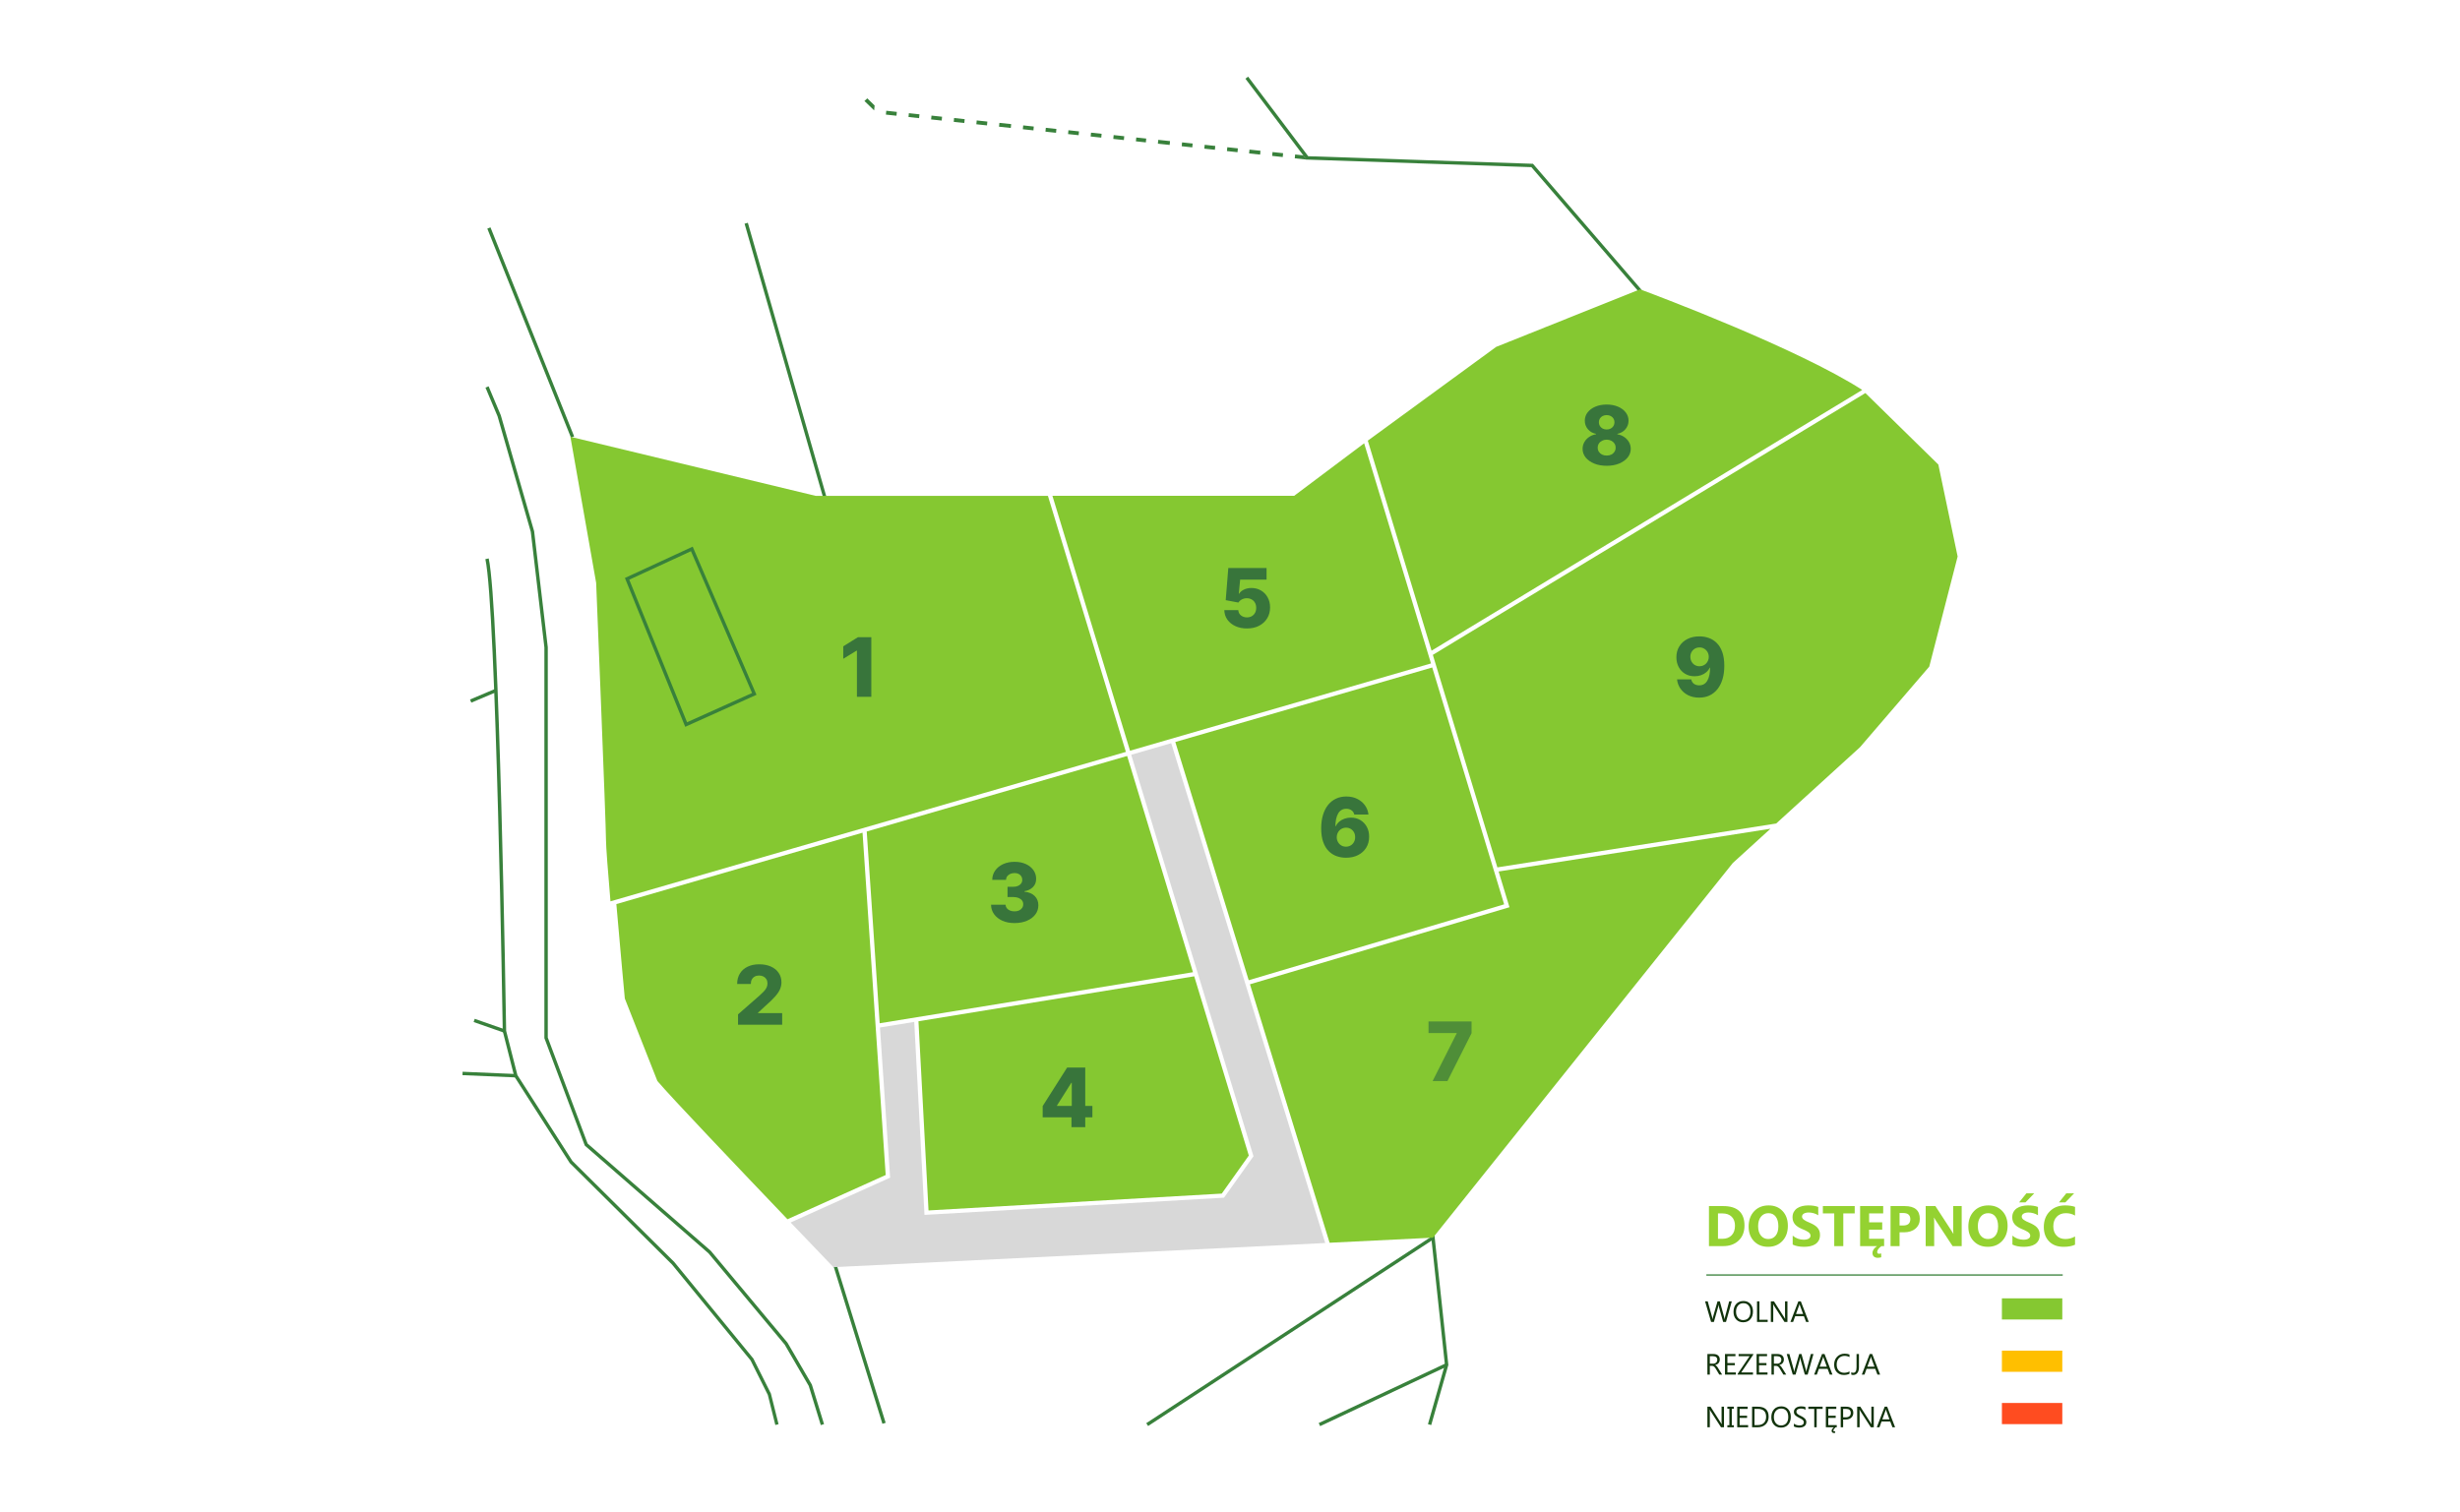 <svg id="plot-map-svg" viewBox="0 0 1920 1180.58" width="100%" fill="none" xmlns="http://www.w3.org/2000/svg">
<mask id="mask0_1_2" style="mask-type:luminance" maskUnits="userSpaceOnUse" x="0" y="0" width="1920" height="1181">
<path d="M1920 0H0V1180.58H1920V0Z" fill="white"/>
</mask>
<g mask="url(#mask0_1_2)">
<path d="M682.64 82.36L682.26 86.19L674.68 78.83L676.91 76.8L682.64 82.36Z" fill="#38813B"/>
<path d="M699.98 87.36L699.69 90.35L691.43 89.47L691.73 86.47L699.98 87.36Z" fill="#38813B"/>
<path d="M717.63 89.24L717.33 92.24L709.08 91.35L709.37 88.36L717.63 89.24Z" fill="#38813B"/>
<path d="M735.28 91.13L734.99 94.12L726.72 93.24L727.02 90.25L735.28 91.13Z" fill="#38813B"/>
<path d="M752.93 93.02L752.63 96.01L744.38 95.13L744.67 92.14L752.93 93.02Z" fill="#38813B"/>
<path d="M770.62 94.91L770.33 97.9L762.02 97.02L762.32 94.02L770.62 94.91Z" fill="#38813B"/>
<path d="M789.21 96.9L788.91 99.89L779.72 98.91L780.02 95.92L789.21 96.9Z" fill="#38813B"/>
<path d="M798.6 97.9L806.86 98.79L806.57 101.78L798.31 100.9L798.6 97.9Z" fill="#38813B"/>
<path d="M816.26 99.79L824.51 100.67L824.21 103.67L815.96 102.78L816.26 99.79Z" fill="#38813B"/>
<path d="M833.9 101.68L842.15 102.56L841.86 105.55L833.61 104.67L833.9 101.68Z" fill="#38813B"/>
<path d="M851.55 103.57L859.81 104.45L859.52 107.44L851.25 106.56L851.55 103.57Z" fill="#38813B"/>
<path d="M869.2 105.45L877.46 106.34L877.16 109.33L868.91 108.45L869.2 105.45Z" fill="#38813B"/>
<path d="M886.85 107.34L894.62 108.17L894.32 111.17L886.55 110.33L886.85 107.34Z" fill="#38813B"/>
<path d="M904.01 109.18L913.2 110.16L912.91 113.15L903.72 112.17L904.01 109.18Z" fill="#38813B"/>
<path d="M922.6 111.16L930.86 112.05L930.56 115.04L922.3 114.16L922.6 111.16Z" fill="#38813B"/>
<path d="M940.25 113.05L948.5 113.94L948.21 116.93L939.95 116.05L940.25 113.05Z" fill="#38813B"/>
<path d="M957.9 114.94L966.15 115.82L965.86 118.82L957.6 117.93L957.9 114.94Z" fill="#38813B"/>
<path d="M975.21 116.79L983.8 117.71L983.51 120.7L974.92 119.79L975.21 116.79Z" fill="#38813B"/>
<path d="M993.2 118.72L1001.45 119.6L1001.16 122.59L992.9 121.71L993.2 118.72Z" fill="#38813B"/>
<path d="M1019.67 124.57L1010.55 123.6L1010.84 120.6L1017.19 121.28L1019.67 124.57Z" fill="#38813B"/>
<path d="M1020.26 121.61L1019.94 124.59V124.6L1019.86 124.59L1019.79 124.58L1019.67 124.57L1017.19 121.28L1020.26 121.61Z" fill="#38813B"/>
<path d="M1333.82 972.84V941.584H1344.9C1356 941.584 1361.55 946.662 1361.55 956.819C1361.55 961.687 1360.03 965.574 1356.99 968.481C1353.97 971.387 1349.94 972.84 1344.9 972.84H1333.82ZM1340.86 947.316V967.129H1344.35C1347.4 967.129 1349.79 966.214 1351.52 964.383C1353.27 962.552 1354.14 960.06 1354.14 956.907C1354.14 953.928 1353.27 951.588 1351.55 949.888C1349.83 948.173 1347.42 947.316 1344.31 947.316H1340.86ZM1379.95 973.385C1375.47 973.385 1371.82 971.932 1369 969.026C1366.19 966.105 1364.78 962.305 1364.78 957.626C1364.78 952.685 1366.21 948.689 1369.07 945.638C1371.93 942.586 1375.73 941.06 1380.45 941.06C1384.91 941.06 1388.51 942.521 1391.26 945.442C1394.02 948.362 1395.4 952.213 1395.4 956.994C1395.4 961.905 1393.97 965.865 1391.11 968.873C1388.26 971.881 1384.54 973.385 1379.95 973.385ZM1380.25 947.12C1377.78 947.12 1375.82 948.05 1374.37 949.91C1372.91 951.755 1372.19 954.204 1372.19 957.255C1372.19 960.351 1372.91 962.799 1374.37 964.601C1375.82 966.403 1377.72 967.304 1380.08 967.304C1382.5 967.304 1384.43 966.432 1385.85 964.688C1387.28 962.93 1387.99 960.496 1387.99 957.386C1387.99 954.146 1387.3 951.625 1385.92 949.823C1384.54 948.021 1382.65 947.12 1380.25 947.12ZM1399.17 971.641V964.666C1400.44 965.727 1401.81 966.526 1403.29 967.064C1404.77 967.587 1406.27 967.849 1407.78 967.849C1408.67 967.849 1409.44 967.769 1410.09 967.609C1410.76 967.449 1411.31 967.231 1411.75 966.955C1412.2 966.664 1412.53 966.33 1412.75 965.952C1412.97 965.56 1413.08 965.139 1413.08 964.688C1413.08 964.078 1412.9 963.533 1412.55 963.053C1412.21 962.574 1411.73 962.131 1411.12 961.724C1410.52 961.317 1409.81 960.925 1408.98 960.547C1408.15 960.169 1407.26 959.784 1406.3 959.391C1403.86 958.374 1402.03 957.132 1400.83 955.664C1399.64 954.197 1399.04 952.424 1399.04 950.346C1399.04 948.718 1399.37 947.323 1400.02 946.161C1400.68 944.984 1401.56 944.018 1402.68 943.262C1403.81 942.506 1405.12 941.954 1406.6 941.605C1408.09 941.242 1409.66 941.06 1411.31 941.06C1412.94 941.06 1414.38 941.162 1415.63 941.366C1416.89 941.555 1418.05 941.852 1419.12 942.259V948.776C1418.59 948.413 1418.02 948.094 1417.39 947.817C1416.78 947.541 1416.15 947.316 1415.5 947.142C1414.84 946.953 1414.19 946.815 1413.54 946.728C1412.9 946.64 1412.29 946.597 1411.7 946.597C1410.9 946.597 1410.18 946.677 1409.52 946.837C1408.87 946.982 1408.32 947.193 1407.87 947.469C1407.42 947.745 1407.07 948.079 1406.82 948.471C1406.57 948.849 1406.45 949.278 1406.45 949.757C1406.45 950.28 1406.59 950.753 1406.87 951.174C1407.14 951.581 1407.53 951.973 1408.04 952.351C1408.55 952.714 1409.17 953.078 1409.9 953.441C1410.62 953.79 1411.44 954.153 1412.36 954.531C1413.61 955.054 1414.73 955.613 1415.71 956.209C1416.72 956.79 1417.57 957.452 1418.29 958.193C1419 958.934 1419.54 959.784 1419.92 960.743C1420.3 961.687 1420.49 962.792 1420.49 964.056C1420.49 965.8 1420.15 967.267 1419.49 968.459C1418.83 969.636 1417.94 970.595 1416.8 971.336C1415.67 972.063 1414.35 972.586 1412.84 972.905C1411.34 973.225 1409.76 973.385 1408.09 973.385C1406.37 973.385 1404.74 973.24 1403.18 972.949C1401.64 972.658 1400.3 972.222 1399.17 971.641ZM1447.58 947.316H1438.67V972.84H1431.6V947.316H1422.73V941.584H1447.58V947.316ZM1470.53 972.84H1451.79V941.584H1469.81V947.316H1458.83V954.269H1469.05V959.98H1458.83V967.129H1470.53V972.84ZM1468.27 981.559C1467.92 981.675 1467.5 981.769 1467 981.842C1466.52 981.929 1466.03 981.973 1465.52 981.973C1464.29 981.973 1463.3 981.646 1462.56 980.992C1461.81 980.353 1461.44 979.415 1461.44 978.18C1461.44 977.73 1461.52 977.257 1461.68 976.763C1461.84 976.284 1462.08 975.804 1462.38 975.325C1462.69 974.86 1463.06 974.417 1463.51 973.995C1463.97 973.574 1464.48 973.189 1465.06 972.84H1468.44C1467.31 973.668 1466.46 974.475 1465.91 975.259C1465.37 976.059 1465.11 976.763 1465.11 977.374C1465.11 977.853 1465.23 978.209 1465.48 978.442C1465.72 978.689 1466.06 978.812 1466.48 978.812C1466.76 978.812 1467.05 978.791 1467.35 978.747C1467.66 978.703 1467.95 978.638 1468.24 978.551L1468.27 981.559ZM1482.59 962.072V972.84H1475.55V941.584H1486.58C1494.45 941.584 1498.39 944.904 1498.39 951.545C1498.39 954.683 1497.26 957.226 1494.99 959.174C1492.74 961.106 1489.72 962.072 1485.94 962.072H1482.59ZM1482.59 946.989V956.732H1485.36C1489.1 956.732 1490.98 955.09 1490.98 951.806C1490.98 948.595 1489.1 946.989 1485.36 946.989H1482.59ZM1531.08 972.84H1523.98L1511.1 953.201C1510.34 952.053 1509.82 951.189 1509.53 950.607H1509.44C1509.56 951.712 1509.61 953.397 1509.61 955.664V972.84H1502.97V941.584H1510.55L1522.95 960.612C1523.52 961.469 1524.04 962.319 1524.52 963.162H1524.61C1524.49 962.436 1524.44 961.004 1524.44 958.868V941.584H1531.08V972.84ZM1551.44 973.385C1546.97 973.385 1543.32 971.932 1540.5 969.026C1537.68 966.105 1536.27 962.305 1536.27 957.626C1536.27 952.685 1537.7 948.689 1540.57 945.638C1543.43 942.586 1547.22 941.06 1551.94 941.06C1556.41 941.06 1560.01 942.521 1562.76 945.442C1565.52 948.362 1566.9 952.213 1566.9 956.994C1566.9 961.905 1565.47 965.865 1562.6 968.873C1559.75 971.881 1556.03 973.385 1551.44 973.385ZM1551.75 947.12C1549.28 947.12 1547.32 948.05 1545.86 949.91C1544.41 951.755 1543.68 954.204 1543.68 957.255C1543.68 960.351 1544.41 962.799 1545.86 964.601C1547.32 966.403 1549.22 967.304 1551.57 967.304C1554 967.304 1555.93 966.432 1557.35 964.688C1558.77 962.93 1559.49 960.496 1559.49 957.386C1559.49 954.146 1558.8 951.625 1557.41 949.823C1556.03 948.021 1554.15 947.12 1551.75 947.12ZM1570.67 971.641V964.666C1571.93 965.727 1573.3 966.526 1574.79 967.064C1576.27 967.587 1577.77 967.849 1579.28 967.849C1580.16 967.849 1580.93 967.769 1581.59 967.609C1582.26 967.449 1582.81 967.231 1583.24 966.955C1583.69 966.664 1584.03 966.33 1584.25 965.952C1584.46 965.56 1584.57 965.139 1584.57 964.688C1584.57 964.078 1584.4 963.533 1584.05 963.053C1583.7 962.574 1583.22 962.131 1582.61 961.724C1582.02 961.317 1581.3 960.925 1580.48 960.547C1579.65 960.169 1578.75 959.784 1577.79 959.391C1575.35 958.374 1573.53 957.132 1572.32 955.664C1571.13 954.197 1570.54 952.424 1570.54 950.346C1570.54 948.718 1570.86 947.323 1571.52 946.161C1572.17 944.984 1573.06 944.018 1574.18 943.262C1575.31 942.506 1576.62 941.954 1578.1 941.605C1579.58 941.242 1581.15 941.06 1582.81 941.06C1584.44 941.06 1585.87 941.162 1587.12 941.366C1588.39 941.555 1589.55 941.852 1590.61 942.259V948.776C1590.09 948.413 1589.51 948.094 1588.89 947.817C1588.28 947.541 1587.65 947.316 1586.99 947.142C1586.34 946.953 1585.69 946.815 1585.03 946.728C1584.39 946.64 1583.78 946.597 1583.2 946.597C1582.4 946.597 1581.67 946.677 1581.02 946.837C1580.37 946.982 1579.81 947.193 1579.36 947.469C1578.91 947.745 1578.57 948.079 1578.32 948.471C1578.07 948.849 1577.95 949.278 1577.95 949.757C1577.95 950.28 1578.09 950.753 1578.36 951.174C1578.64 951.581 1579.03 951.973 1579.54 952.351C1580.05 952.714 1580.66 953.078 1581.39 953.441C1582.12 953.79 1582.94 954.153 1583.85 954.531C1585.1 955.054 1586.22 955.613 1587.21 956.209C1588.21 956.79 1589.07 957.452 1589.78 958.193C1590.5 958.934 1591.04 959.784 1591.42 960.743C1591.8 961.687 1591.98 962.792 1591.98 964.056C1591.98 965.8 1591.65 967.267 1590.98 968.459C1590.33 969.636 1589.43 970.595 1588.3 971.336C1587.17 972.063 1585.85 972.586 1584.33 972.905C1582.84 973.225 1581.25 973.385 1579.58 973.385C1577.87 973.385 1576.23 973.24 1574.68 972.949C1573.14 972.658 1571.8 972.222 1570.67 971.641ZM1587.69 931.644L1580.87 938.685H1575.9L1581.57 931.644H1587.69ZM1619.54 971.728C1617.25 972.833 1614.28 973.385 1610.6 973.385C1605.8 973.385 1602.03 971.975 1599.29 969.156C1596.54 966.337 1595.17 962.581 1595.17 957.888C1595.17 952.889 1596.71 948.835 1599.79 945.725C1602.88 942.615 1606.89 941.06 1611.82 941.06C1614.87 941.06 1617.44 941.446 1619.54 942.216V948.994C1617.44 947.745 1615.06 947.12 1612.39 947.12C1609.45 947.12 1607.08 948.043 1605.28 949.888C1603.48 951.734 1602.58 954.233 1602.58 957.386C1602.58 960.409 1603.43 962.821 1605.13 964.623C1606.83 966.41 1609.12 967.304 1611.99 967.304C1614.74 967.304 1617.25 966.635 1619.54 965.298V971.728ZM1618.82 931.644L1611.99 938.685H1607.02L1612.69 931.644H1618.82Z" fill="#94D231"/>
<path d="M583.685 173.917L581.128 174.65L644.155 394.452L646.712 393.719L583.685 173.917Z" fill="#38813B"/>
<path d="M382.812 177.504L380.343 178.492L445.646 341.68L448.116 340.692L382.812 177.504Z" fill="#38813B"/>
<path d="M640.61 1112.57L631.2 1081.99L612.43 1049.72L552.89 978.39L456.4 894.34L424.88 810.49V505.44L414.27 415.22L388.32 325L378.9 302.62L381.35 301.59L390.86 324.19L416.88 414.7L416.9 414.81L427.54 505.29V810.01L458.65 892.78L554.8 976.53L554.86 976.61L614.61 1048.19L614.67 1048.29L633.66 1080.92L643.15 1111.79L640.61 1112.57Z" fill="#38813B"/>
<path d="M605.14 1112.5L599.27 1089.01L585.81 1062.09L524.49 987.22L444.67 907.99L444.59 907.87L401.34 840.33L401.29 840.12L392.39 805.12V804.96C392.34 801.66 387.18 474.56 378.83 436.53L381.43 435.96C389.8 474.12 394.81 789.19 395.05 804.76L403.82 839.27L446.76 906.32L526.47 985.42V985.47L588.01 1060.63L588.08 1060.76L601.74 1088.07V1088.21L607.65 1111.85L605.14 1112.5Z" fill="#38813B"/>
<path d="M386.555 537.779L366.838 546.096L367.871 548.547L387.589 540.23L386.555 537.779Z" fill="#38813B"/>
<path d="M370.526 795.389L369.647 797.9L393.281 806.172L394.16 803.661L370.526 795.389Z" fill="#38813B"/>
<path d="M361.065 836.712L360.952 839.37L402.514 841.141L402.627 838.483L361.065 836.712Z" fill="#38813B"/>
<path d="M653.139 987.877L650.598 988.665L688.711 1111.56L691.252 1110.77L653.139 987.877Z" fill="#38813B"/>
<path d="M896.1 1113.29L894.64 1111.07L1119.52 963.93L1130.42 1065.62L1117.05 1112.54L1114.49 1111.82L1127.72 1065.38L1117.34 968.54L896.1 1113.29Z" fill="#38813B"/>
<path d="M1128.5 1064.28L1029.23 1110.97L1030.36 1113.38L1129.63 1066.69L1128.5 1064.28Z" fill="#38813B"/>
<path d="M1281.35 226.39L1279.34 228.13L1278.08 226.66L1195.22 130.49L1019.94 124.59H1019.86L1019.79 124.58H1019.68L1019.67 124.57L1017.19 121.28L972.02 61.44L974.15 59.84L1021.04 121.96L1196.48 127.87L1281.32 226.36L1281.35 226.39Z" fill="#38813B"/>
<path d="M1034.31 970.42L653.53 989.13L650.79 989.26H650.45C650.45 989.26 636.3 974.54 617.05 954.39L694.73 919.39L686.8 802.16L713.55 797.8L721.55 948.46L954.55 935.07L955.34 935.02L978.34 902.69L882.9 589.25L914.13 580.2L1034.31 970.42Z" fill="#D8D8D8"/>
<path d="M1351.64 1015.97L1347.11 1032.03H1344.9L1341.6 1020.29C1341.46 1019.79 1341.37 1019.25 1341.34 1018.66H1341.3C1341.25 1019.21 1341.15 1019.75 1341 1020.27L1337.68 1032.03H1335.49L1330.79 1015.97H1332.86L1336.28 1028.29C1336.42 1028.8 1336.51 1029.34 1336.55 1029.9H1336.6C1336.64 1029.51 1336.76 1028.97 1336.95 1028.29L1340.5 1015.97H1342.3L1345.71 1028.38C1345.83 1028.8 1345.92 1029.31 1345.98 1029.88H1346.02C1346.05 1029.49 1346.15 1028.98 1346.32 1028.33L1349.6 1015.97H1351.64ZM1360.51 1032.3C1358.23 1032.3 1356.41 1031.55 1355.04 1030.05C1353.67 1028.55 1352.99 1026.6 1352.99 1024.19C1352.99 1021.61 1353.68 1019.55 1355.08 1018.01C1356.48 1016.47 1358.38 1015.7 1360.78 1015.7C1363 1015.7 1364.78 1016.45 1366.13 1017.94C1367.49 1019.44 1368.17 1021.39 1368.17 1023.8C1368.17 1026.42 1367.48 1028.49 1366.09 1030.01C1364.7 1031.54 1362.84 1032.3 1360.51 1032.3ZM1360.65 1017.41C1358.96 1017.41 1357.59 1018.01 1356.54 1019.23C1355.48 1020.45 1354.96 1022.05 1354.96 1024.02C1354.96 1026 1355.47 1027.6 1356.49 1028.8C1357.52 1030.01 1358.86 1030.61 1360.51 1030.61C1362.27 1030.61 1363.66 1030.03 1364.68 1028.88C1365.69 1027.73 1366.2 1026.12 1366.2 1024.06C1366.2 1021.94 1365.71 1020.3 1364.72 1019.14C1363.74 1017.98 1362.38 1017.41 1360.65 1017.41ZM1379.66 1032.03H1371.33V1015.97H1373.21V1030.33H1379.66V1032.03ZM1395.07 1032.03H1392.76L1384.5 1019.23C1384.29 1018.91 1384.12 1018.57 1383.98 1018.22H1383.92C1383.97 1018.57 1384 1019.3 1384 1020.43V1032.03H1382.12V1015.97H1384.56L1392.6 1028.57C1392.94 1029.09 1393.16 1029.45 1393.25 1029.64H1393.3C1393.22 1029.18 1393.19 1028.39 1393.19 1027.28V1015.97H1395.07V1032.03ZM1411.71 1032.03H1409.63L1407.92 1027.53H1401.12L1399.51 1032.03H1397.42L1403.58 1015.97H1405.53L1411.71 1032.03ZM1407.31 1025.84L1404.79 1019C1404.71 1018.77 1404.62 1018.41 1404.54 1017.92H1404.5C1404.42 1018.38 1404.34 1018.73 1404.24 1019L1401.74 1025.84H1407.31Z" fill="#11330B"/>
<path d="M1344.12 1073.15H1341.88L1339.19 1068.65C1338.94 1068.23 1338.7 1067.88 1338.47 1067.58C1338.24 1067.29 1338 1067.04 1337.76 1066.86C1337.52 1066.67 1337.26 1066.54 1336.97 1066.45C1336.7 1066.36 1336.38 1066.32 1336.03 1066.32H1334.49V1073.15H1332.61V1057.09H1337.4C1338.1 1057.09 1338.75 1057.18 1339.34 1057.36C1339.93 1057.53 1340.45 1057.8 1340.88 1058.16C1341.32 1058.51 1341.66 1058.96 1341.91 1059.5C1342.16 1060.03 1342.28 1060.65 1342.28 1061.37C1342.28 1061.93 1342.19 1062.44 1342.02 1062.91C1341.86 1063.38 1341.62 1063.79 1341.31 1064.16C1341 1064.52 1340.63 1064.84 1340.19 1065.1C1339.75 1065.35 1339.26 1065.55 1338.72 1065.69V1065.74C1338.99 1065.86 1339.22 1065.99 1339.41 1066.15C1339.62 1066.3 1339.81 1066.48 1339.98 1066.69C1340.16 1066.9 1340.34 1067.14 1340.51 1067.41C1340.69 1067.67 1340.89 1067.97 1341.1 1068.32L1344.12 1073.15ZM1334.49 1058.79V1064.62H1337.04C1337.51 1064.62 1337.94 1064.55 1338.34 1064.4C1338.74 1064.26 1339.09 1064.06 1339.38 1063.8C1339.67 1063.53 1339.9 1063.21 1340.06 1062.83C1340.23 1062.44 1340.31 1062 1340.31 1061.53C1340.31 1060.67 1340.03 1060 1339.47 1059.52C1338.92 1059.04 1338.11 1058.79 1337.06 1058.79H1334.49ZM1354.84 1073.15H1346.33V1057.09H1354.49V1058.79H1348.22V1064.14H1354.02V1065.83H1348.22V1071.45H1354.84V1073.15ZM1368.42 1057.54L1359.01 1071.45H1368.19V1073.15H1356.2V1072.62L1365.53 1058.79H1356.95V1057.09H1368.42V1057.54ZM1379.53 1073.15H1371.01V1057.09H1379.17V1058.79H1372.9V1064.14H1378.7V1065.83H1372.9V1071.45H1379.53V1073.15ZM1394.13 1073.15H1391.89L1389.2 1068.65C1388.95 1068.23 1388.72 1067.88 1388.48 1067.58C1388.25 1067.29 1388.01 1067.04 1387.77 1066.86C1387.53 1066.67 1387.27 1066.54 1386.98 1066.45C1386.71 1066.36 1386.39 1066.32 1386.04 1066.32H1384.5V1073.15H1382.62V1057.09H1387.41C1388.11 1057.09 1388.76 1057.18 1389.35 1057.36C1389.94 1057.53 1390.46 1057.8 1390.89 1058.16C1391.33 1058.51 1391.68 1058.96 1391.92 1059.5C1392.17 1060.03 1392.29 1060.65 1392.29 1061.37C1392.29 1061.93 1392.21 1062.44 1392.03 1062.91C1391.87 1063.38 1391.63 1063.79 1391.32 1064.16C1391.01 1064.52 1390.64 1064.84 1390.2 1065.1C1389.76 1065.35 1389.28 1065.55 1388.73 1065.69V1065.74C1389 1065.86 1389.23 1065.99 1389.42 1066.15C1389.63 1066.3 1389.82 1066.48 1390 1066.69C1390.17 1066.9 1390.35 1067.14 1390.52 1067.41C1390.7 1067.67 1390.9 1067.97 1391.12 1068.32L1394.13 1073.15ZM1384.5 1058.79V1064.62H1387.05C1387.52 1064.62 1387.95 1064.55 1388.35 1064.4C1388.75 1064.26 1389.1 1064.06 1389.39 1063.8C1389.68 1063.53 1389.91 1063.21 1390.07 1062.83C1390.24 1062.44 1390.32 1062 1390.32 1061.53C1390.32 1060.67 1390.04 1060 1389.48 1059.52C1388.93 1059.04 1388.13 1058.79 1387.07 1058.79H1384.5ZM1415.38 1057.09L1410.85 1073.15H1408.64L1405.34 1061.41C1405.2 1060.91 1405.11 1060.37 1405.08 1059.78H1405.03C1404.99 1060.33 1404.89 1060.87 1404.74 1061.39L1401.42 1073.15H1399.23L1394.53 1057.09H1396.6L1400.02 1069.41C1400.16 1069.92 1400.25 1070.46 1400.29 1071.02H1400.34C1400.38 1070.63 1400.5 1070.09 1400.69 1069.41L1404.24 1057.09H1406.04L1409.45 1069.5C1409.57 1069.92 1409.66 1070.43 1409.72 1071H1409.76C1409.79 1070.61 1409.89 1070.1 1410.06 1069.45L1413.34 1057.09H1415.38ZM1430.21 1073.15H1428.13L1426.42 1068.65H1419.61L1418.01 1073.15H1415.92L1422.08 1057.09H1424.03L1430.21 1073.15ZM1425.81 1066.96L1423.29 1060.12C1423.21 1059.89 1423.12 1059.53 1423.04 1059.04H1423C1422.92 1059.5 1422.84 1059.85 1422.74 1060.12L1420.24 1066.96H1425.81ZM1443.51 1072.48C1442.32 1073.11 1440.85 1073.42 1439.08 1073.42C1436.79 1073.42 1434.96 1072.68 1433.59 1071.21C1432.22 1069.74 1431.53 1067.81 1431.53 1065.42C1431.53 1062.86 1432.3 1060.78 1433.85 1059.2C1435.39 1057.61 1437.35 1056.82 1439.73 1056.82C1441.25 1056.82 1442.51 1057.04 1443.51 1057.48V1059.49C1442.36 1058.85 1441.09 1058.53 1439.7 1058.53C1437.86 1058.53 1436.36 1059.14 1435.21 1060.37C1434.07 1061.6 1433.5 1063.25 1433.5 1065.31C1433.5 1067.27 1434.03 1068.83 1435.1 1069.99C1436.18 1071.15 1437.58 1071.73 1439.32 1071.73C1440.94 1071.73 1442.33 1071.37 1443.51 1070.65V1072.48ZM1450.89 1067.39C1450.89 1069.3 1450.49 1070.78 1449.68 1071.84C1448.88 1072.89 1447.8 1073.42 1446.45 1073.42C1445.82 1073.42 1445.3 1073.33 1444.9 1073.15V1071.29C1445.3 1071.58 1445.83 1071.73 1446.47 1071.73C1448.16 1071.73 1449.01 1070.29 1449.01 1067.42V1057.09H1450.89V1067.39ZM1467.41 1073.15H1465.33L1463.62 1068.65H1456.82L1455.21 1073.15H1453.12L1459.28 1057.09H1461.23L1467.41 1073.15ZM1463.01 1066.96L1460.49 1060.12C1460.41 1059.89 1460.32 1059.53 1460.24 1059.04H1460.2C1460.12 1059.5 1460.04 1059.85 1459.94 1060.12L1457.44 1066.96H1463.01Z" fill="#11330B"/>
<path d="M1345.55 1114.27H1343.24L1334.98 1101.47C1334.77 1101.15 1334.6 1100.81 1334.46 1100.46H1334.4C1334.46 1100.81 1334.49 1101.54 1334.49 1102.67V1114.27H1332.61V1098.21H1335.05L1343.09 1110.81C1343.42 1111.33 1343.64 1111.69 1343.74 1111.88H1343.78C1343.71 1111.42 1343.67 1110.63 1343.67 1109.52V1098.21H1345.55V1114.27ZM1353.21 1098.21V1099.82H1351.64V1112.66H1353.21V1114.27H1348.19V1112.66H1349.76V1099.82H1348.19V1098.21H1353.21ZM1364.39 1114.27H1355.88V1098.21H1364.03V1099.91H1357.76V1105.26H1363.56V1106.95H1357.76V1112.57H1364.39V1114.27ZM1367.48 1114.27V1098.21H1371.91C1377.57 1098.21 1380.4 1100.82 1380.4 1106.04C1380.4 1108.52 1379.61 1110.51 1378.04 1112.02C1376.47 1113.52 1374.37 1114.27 1371.73 1114.27H1367.48ZM1369.36 1099.91V1112.57H1371.75C1373.86 1112.57 1375.5 1112 1376.67 1110.88C1377.84 1109.75 1378.43 1108.15 1378.43 1106.08C1378.43 1101.97 1376.24 1099.91 1371.87 1099.91H1369.36ZM1390.03 1114.54C1387.75 1114.54 1385.93 1113.79 1384.55 1112.29C1383.19 1110.79 1382.5 1108.84 1382.5 1106.43C1382.5 1103.85 1383.2 1101.79 1384.6 1100.25C1385.99 1098.71 1387.89 1097.94 1390.3 1097.94C1392.52 1097.94 1394.3 1098.69 1395.65 1100.18C1397.01 1101.68 1397.69 1103.63 1397.69 1106.04C1397.69 1108.66 1396.99 1110.73 1395.61 1112.25C1394.22 1113.78 1392.36 1114.54 1390.03 1114.54ZM1390.16 1099.65C1388.48 1099.65 1387.11 1100.25 1386.05 1101.47C1385 1102.69 1384.48 1104.28 1384.48 1106.26C1384.48 1108.24 1384.99 1109.84 1386.01 1111.04C1387.04 1112.25 1388.38 1112.85 1390.03 1112.85C1391.79 1112.85 1393.18 1112.27 1394.2 1111.12C1395.21 1109.97 1395.72 1108.36 1395.72 1106.3C1395.72 1104.18 1395.23 1102.54 1394.24 1101.38C1393.25 1100.22 1391.9 1099.65 1390.16 1099.65ZM1400.1 1113.62V1111.4C1400.35 1111.63 1400.65 1111.83 1401 1112.01C1401.36 1112.19 1401.74 1112.34 1402.12 1112.47C1402.52 1112.59 1402.91 1112.68 1403.31 1112.75C1403.71 1112.81 1404.07 1112.85 1404.41 1112.85C1405.56 1112.85 1406.43 1112.64 1406.99 1112.21C1407.57 1111.78 1407.86 1111.16 1407.86 1110.35C1407.86 1109.92 1407.76 1109.54 1407.57 1109.22C1407.38 1108.9 1407.12 1108.61 1406.78 1108.35C1406.45 1108.08 1406.05 1107.82 1405.58 1107.58C1405.13 1107.34 1404.64 1107.08 1404.11 1106.81C1403.55 1106.53 1403.02 1106.24 1402.54 1105.95C1402.05 1105.66 1401.63 1105.34 1401.27 1104.99C1400.91 1104.64 1400.63 1104.24 1400.42 1103.8C1400.22 1103.35 1400.12 1102.83 1400.12 1102.23C1400.12 1101.5 1400.28 1100.87 1400.6 1100.33C1400.92 1099.78 1401.34 1099.34 1401.87 1098.98C1402.39 1098.63 1402.98 1098.37 1403.65 1098.2C1404.32 1098.03 1405 1097.94 1405.7 1097.94C1407.28 1097.94 1408.43 1098.13 1409.16 1098.51V1100.63C1408.21 1099.97 1406.99 1099.65 1405.51 1099.65C1405.09 1099.65 1404.68 1099.69 1404.27 1099.78C1403.86 1099.86 1403.5 1100 1403.18 1100.19C1402.86 1100.39 1402.59 1100.64 1402.39 1100.94C1402.19 1101.25 1402.09 1101.62 1402.09 1102.06C1402.09 1102.47 1402.16 1102.83 1402.31 1103.13C1402.47 1103.43 1402.7 1103.7 1403 1103.95C1403.3 1104.19 1403.66 1104.43 1404.08 1104.66C1404.52 1104.89 1405.01 1105.15 1405.57 1105.42C1406.15 1105.71 1406.69 1106.01 1407.21 1106.32C1407.72 1106.63 1408.17 1106.98 1408.56 1107.36C1408.95 1107.74 1409.26 1108.16 1409.48 1108.63C1409.71 1109.09 1409.83 1109.62 1409.83 1110.22C1409.83 1111.01 1409.67 1111.68 1409.36 1112.23C1409.05 1112.78 1408.63 1113.22 1408.1 1113.56C1407.58 1113.91 1406.98 1114.15 1406.29 1114.3C1405.6 1114.46 1404.88 1114.54 1404.12 1114.54C1403.86 1114.54 1403.55 1114.52 1403.18 1114.47C1402.8 1114.43 1402.42 1114.37 1402.03 1114.29C1401.65 1114.22 1401.28 1114.12 1400.93 1114.01C1400.58 1113.89 1400.31 1113.76 1400.1 1113.62ZM1422.53 1099.91H1417.89V1114.27H1416.01V1099.91H1411.38V1098.21H1422.53V1099.91ZM1433.57 1114.27H1425.06V1098.21H1433.21V1099.91H1426.94V1105.26H1432.74V1106.95H1426.94V1112.57H1433.57V1114.27ZM1432.64 1114.27C1431.52 1115.32 1430.96 1116.16 1430.96 1116.77C1430.96 1117.29 1431.21 1117.55 1431.72 1117.55C1431.94 1117.55 1432.15 1117.5 1432.35 1117.41V1118.6C1432.12 1118.7 1431.82 1118.75 1431.43 1118.75C1430.86 1118.75 1430.41 1118.6 1430.06 1118.3C1429.72 1118 1429.55 1117.59 1429.55 1117.07C1429.55 1116.16 1430.13 1115.23 1431.31 1114.27H1432.64ZM1438.54 1108.2V1114.27H1436.66V1098.21H1441.07C1442.79 1098.21 1444.12 1098.63 1445.06 1099.47C1446.01 1100.3 1446.48 1101.48 1446.48 1103C1446.48 1104.53 1445.95 1105.77 1444.9 1106.74C1443.86 1107.72 1442.44 1108.2 1440.66 1108.2H1438.54ZM1438.54 1099.91V1106.5H1440.51C1441.81 1106.5 1442.8 1106.2 1443.48 1105.61C1444.16 1105.02 1444.51 1104.18 1444.51 1103.09C1444.51 1100.97 1443.25 1099.91 1440.75 1099.91H1438.54ZM1462.46 1114.27H1460.15L1451.89 1101.47C1451.68 1101.15 1451.51 1100.81 1451.37 1100.46H1451.31C1451.37 1100.81 1451.4 1101.54 1451.4 1102.67V1114.27H1449.51V1098.21H1451.96L1460 1110.81C1460.33 1111.33 1460.55 1111.69 1460.64 1111.88H1460.69C1460.62 1111.42 1460.58 1110.63 1460.58 1109.52V1098.21H1462.46V1114.27ZM1479.1 1114.27H1477.02L1475.31 1109.77H1468.51L1466.9 1114.27H1464.81L1470.97 1098.21H1472.92L1479.1 1114.27ZM1474.7 1108.08L1472.18 1101.24C1472.1 1101.01 1472.01 1100.65 1471.93 1100.16H1471.89C1471.81 1100.62 1471.73 1100.97 1471.63 1101.24L1469.13 1108.08H1474.7Z" fill="#11330B"/>
<path d="M1331.78 995.39H1609.93" stroke="#38813B" stroke-miterlimit="10"/>
<path d="M1609.6 1013.61H1562.47V1030.13H1609.6V1013.61Z" fill="#85C831"/>
<path d="M1609.6 1054.45H1562.47V1070.97H1609.6V1054.45Z" fill="#FFBF00"/>
<path d="M1609.6 1095.3H1562.47V1111.82H1609.6V1095.3Z" fill="#FF4C20"/>
<path data-id="t9" class="plot-area" d="M1527.91 434.46L1505.76 520.43L1451.69 583.36L1386.29 642.91L1168.68 677.16L1118.32 511.25L1455.91 306.86L1512.85 362.67L1527.91 434.46Z" fill="#85C831"/>
<path d="M1326.42 496.818C1328.97 496.818 1331.4 497.235 1333.72 498.068C1336.04 498.886 1338.11 500.197 1339.92 502C1341.74 503.788 1343.17 506.144 1344.22 509.068C1345.26 511.992 1345.79 515.561 1345.79 519.773C1345.8 523.652 1345.35 527.129 1344.42 530.205C1343.5 533.265 1342.17 535.871 1340.45 538.023C1338.73 540.174 1336.67 541.818 1334.26 542.955C1331.86 544.076 1329.17 544.636 1326.2 544.636C1322.92 544.636 1320.04 544.008 1317.54 542.75C1315.05 541.477 1313.06 539.765 1311.56 537.614C1310.07 535.462 1309.19 533.053 1308.9 530.386H1319.97C1320.32 531.932 1321.05 533.098 1322.17 533.886C1323.29 534.659 1324.64 535.045 1326.2 535.045C1329.04 535.045 1331.17 533.811 1332.58 531.341C1333.99 528.871 1334.7 525.515 1334.7 521.273H1334.42C1333.77 522.667 1332.85 523.864 1331.65 524.864C1330.47 525.864 1329.1 526.629 1327.54 527.159C1325.98 527.689 1324.33 527.955 1322.61 527.955C1319.82 527.955 1317.36 527.318 1315.22 526.045C1313.1 524.773 1311.43 523.023 1310.22 520.795C1309.02 518.568 1308.42 516.023 1308.4 513.159C1308.39 509.947 1309.14 507.114 1310.65 504.659C1312.17 502.189 1314.28 500.265 1316.99 498.886C1319.7 497.492 1322.85 496.803 1326.42 496.818ZM1326.49 505.455C1325.1 505.455 1323.86 505.78 1322.76 506.432C1321.69 507.083 1320.84 507.962 1320.22 509.068C1319.6 510.174 1319.29 511.417 1319.31 512.795C1319.32 514.174 1319.64 515.417 1320.24 516.523C1320.86 517.629 1321.7 518.508 1322.76 519.159C1323.84 519.811 1325.07 520.136 1326.45 520.136C1327.48 520.136 1328.43 519.947 1329.31 519.568C1330.19 519.189 1330.95 518.667 1331.61 518C1332.26 517.318 1332.76 516.53 1333.13 515.636C1333.51 514.742 1333.69 513.788 1333.67 512.773C1333.66 511.424 1333.34 510.197 1332.72 509.091C1332.1 507.985 1331.24 507.106 1330.15 506.455C1329.07 505.788 1327.86 505.455 1326.49 505.455Z" fill="#38753B"/>
<path data-id="t8" class="plot-area" d="M1453.45 304.42L1117.32 507.97L1067.55 344.02L1167.77 270.79L1278.08 226.66L1280.08 225.88L1281.36 226.36C1294.34 231.2 1403.49 272.26 1453.45 304.42Z" fill="#85C831"/>
<path d="M1253.99 363.636C1250.37 363.636 1247.13 363.061 1244.28 361.909C1241.45 360.742 1239.22 359.167 1237.6 357.182C1236 355.182 1235.19 352.924 1235.19 350.409C1235.19 348.485 1235.66 346.72 1236.58 345.114C1237.5 343.508 1238.75 342.174 1240.33 341.114C1241.92 340.038 1243.69 339.348 1245.65 339.045V338.682C1243.09 338.212 1240.99 337.023 1239.35 335.114C1237.73 333.205 1236.92 330.97 1236.92 328.409C1236.92 325.985 1237.66 323.826 1239.12 321.932C1240.61 320.038 1242.63 318.545 1245.19 317.455C1247.77 316.364 1250.7 315.818 1253.99 315.818C1257.28 315.818 1260.2 316.364 1262.76 317.455C1265.34 318.545 1267.36 320.038 1268.83 321.932C1270.31 323.826 1271.06 325.985 1271.06 328.409C1271.06 330.985 1270.23 333.227 1268.58 335.136C1266.94 337.03 1264.86 338.212 1262.33 338.682V339.045C1264.27 339.348 1266.03 340.038 1267.6 341.114C1269.19 342.174 1270.45 343.508 1271.38 345.114C1272.31 346.72 1272.78 348.485 1272.78 350.409C1272.78 352.924 1271.97 355.182 1270.35 357.182C1268.73 359.167 1266.5 360.742 1263.67 361.909C1260.85 363.061 1257.63 363.636 1253.99 363.636ZM1253.99 355.659C1255.37 355.659 1256.58 355.402 1257.62 354.886C1258.67 354.356 1259.49 353.621 1260.08 352.682C1260.69 351.742 1260.99 350.682 1260.99 349.5C1260.99 348.288 1260.69 347.212 1260.08 346.273C1259.47 345.333 1258.64 344.598 1257.58 344.068C1256.53 343.523 1255.34 343.25 1253.99 343.25C1252.66 343.25 1251.46 343.523 1250.4 344.068C1249.34 344.598 1248.5 345.333 1247.9 346.273C1247.29 347.212 1246.99 348.288 1246.99 349.5C1246.99 350.682 1247.28 351.742 1247.88 352.682C1248.48 353.606 1249.31 354.333 1250.35 354.864C1251.41 355.394 1252.63 355.659 1253.99 355.659ZM1253.99 335.318C1255.17 335.318 1256.22 335.076 1257.12 334.591C1258.05 334.106 1258.77 333.432 1259.28 332.568C1259.81 331.705 1260.08 330.727 1260.08 329.636C1260.08 328.545 1259.81 327.583 1259.28 326.75C1258.77 325.917 1258.06 325.265 1257.15 324.795C1256.24 324.311 1255.19 324.068 1253.99 324.068C1252.81 324.068 1251.75 324.311 1250.83 324.795C1249.91 325.265 1249.19 325.917 1248.67 326.75C1248.16 327.583 1247.9 328.545 1247.9 329.636C1247.9 330.727 1248.16 331.705 1248.67 332.568C1249.2 333.417 1249.93 334.091 1250.85 334.591C1251.78 335.076 1252.82 335.318 1253.99 335.318Z" fill="#38753B"/>
<path data-id="t7" class="plot-area" d="M1381.83 646.98L1352.42 673.76L1119.61 964.77L1118.43 966.24L1115.79 966.37L1037.74 970.21L975.58 768.43L1176.51 708.74L1178.12 708.26L1169.65 680.37L1381.83 646.98Z" fill="#85C831"/>
<path opacity="0.7" d="M1118.13 844L1136.9 806.818V806.523H1114.95V797.455H1148.54V806.591L1129.7 844H1118.13Z" fill="#38753B"/>
<path data-id="t6" class="plot-area" d="M1173.97 706.02L974.61 765.26L917.32 579.28L1117.83 521.11L1173.97 706.02Z" fill="#85C831"/>
<path d="M1050.56 669.636C1048.01 669.636 1045.57 669.227 1043.24 668.409C1040.91 667.576 1038.83 666.258 1037.01 664.455C1035.2 662.636 1033.76 660.258 1032.72 657.318C1031.67 654.364 1031.16 650.765 1031.17 646.523C1031.19 642.689 1031.66 639.25 1032.58 636.205C1033.51 633.144 1034.82 630.545 1036.54 628.409C1038.26 626.273 1040.32 624.644 1042.72 623.523C1045.13 622.386 1047.82 621.818 1050.79 621.818C1054.04 621.818 1056.92 622.455 1059.4 623.727C1061.9 624.985 1063.9 626.682 1065.4 628.818C1066.9 630.939 1067.79 633.303 1068.06 635.909H1056.99C1056.66 634.439 1055.92 633.326 1054.79 632.568C1053.67 631.795 1052.33 631.409 1050.79 631.409C1047.94 631.409 1045.81 632.644 1044.4 635.114C1043.01 637.583 1042.29 640.886 1042.26 645.023H1042.56C1043.2 643.629 1044.11 642.432 1045.31 641.432C1046.51 640.432 1047.88 639.667 1049.42 639.136C1050.98 638.591 1052.64 638.318 1054.38 638.318C1057.17 638.318 1059.63 638.962 1061.76 640.25C1063.9 641.538 1065.57 643.303 1066.79 645.545C1068 647.773 1068.6 650.326 1068.58 653.205C1068.6 656.447 1067.84 659.311 1066.31 661.795C1064.78 664.265 1062.66 666.189 1059.95 667.568C1057.25 668.947 1054.12 669.636 1050.56 669.636ZM1050.49 661C1051.87 661 1053.11 660.674 1054.2 660.023C1055.29 659.371 1056.14 658.485 1056.76 657.364C1057.39 656.242 1057.69 654.977 1057.67 653.568C1057.69 652.144 1057.39 650.879 1056.76 649.773C1056.16 648.667 1055.31 647.788 1054.22 647.136C1053.14 646.485 1051.91 646.159 1050.51 646.159C1049.5 646.159 1048.55 646.348 1047.67 646.727C1046.79 647.106 1046.03 647.636 1045.38 648.318C1044.74 648.985 1044.24 649.773 1043.88 650.682C1043.51 651.576 1043.32 652.545 1043.31 653.591C1043.32 654.97 1043.64 656.22 1044.26 657.341C1044.89 658.462 1045.73 659.356 1046.81 660.023C1047.89 660.674 1049.11 661 1050.49 661Z" fill="#38753B"/>
<path data-id="t5" class="plot-area" d="M1116.87 517.94L881.97 586.08L821.4 387.08H1010.08L1064.7 346.08L1116.87 517.94Z" fill="#85C831"/>
<path d="M973.219 490.636C969.825 490.636 966.81 490.023 964.173 488.795C961.537 487.568 959.454 485.879 957.923 483.727C956.408 481.576 955.62 479.106 955.56 476.318H966.469C966.56 478.03 967.257 479.409 968.56 480.455C969.863 481.485 971.416 482 973.219 482C974.628 482 975.878 481.689 976.969 481.068C978.06 480.447 978.916 479.576 979.537 478.455C980.158 477.318 980.461 476.015 980.446 474.545C980.461 473.045 980.151 471.735 979.514 470.614C978.893 469.492 978.029 468.621 976.923 468C975.832 467.364 974.575 467.045 973.151 467.045C971.802 467.03 970.522 467.326 969.31 467.932C968.113 468.538 967.204 469.364 966.582 470.409L956.651 468.545L958.673 443.455H988.537V452.523H967.923L966.855 463.5H967.128C967.901 462.212 969.143 461.152 970.855 460.318C972.582 459.47 974.545 459.045 976.741 459.045C979.529 459.045 982.014 459.697 984.196 461C986.393 462.288 988.12 464.076 989.378 466.364C990.651 468.652 991.287 471.273 991.287 474.227C991.287 477.424 990.529 480.258 989.014 482.727C987.514 485.197 985.408 487.136 982.696 488.545C979.999 489.939 976.84 490.636 973.219 490.636Z" fill="#38753B"/>
<path data-id="t4" class="plot-area" d="M974.68 902.12L953.57 931.83L724.7 944.98L716.85 797.3V797.29L932.08 762.2L974.68 902.12Z" fill="#85C831"/>
<path d="M813.801 872.273V863.5L832.869 833.455H840.665V845.364H836.142L824.983 863.045V863.409H852.597V872.273H813.801ZM836.278 880V869.591L836.506 865.75V833.455H847.028V880H836.278Z" fill="#38753B"/>
<path data-id="t3" class="plot-area" d="M931.1 759L686.58 798.86L676.47 649.14L879.71 590.18L931.1 759Z" fill="#85C831"/>
<path d="M791.793 720.636C788.247 720.636 785.103 720.03 782.361 718.818C779.634 717.591 777.482 715.902 775.906 713.75C774.33 711.598 773.527 709.121 773.497 706.318H784.815C784.861 707.333 785.187 708.235 785.793 709.023C786.399 709.795 787.224 710.402 788.27 710.841C789.315 711.28 790.505 711.5 791.838 711.5C793.171 711.5 794.346 711.265 795.361 710.795C796.391 710.311 797.194 709.652 797.77 708.818C798.346 707.97 798.626 707 798.611 705.909C798.626 704.818 798.315 703.848 797.679 703C797.043 702.152 796.141 701.492 794.974 701.023C793.823 700.553 792.459 700.318 790.884 700.318H786.361V692.318H790.884C792.262 692.318 793.474 692.091 794.52 691.636C795.58 691.182 796.406 690.545 796.997 689.727C797.588 688.894 797.876 687.939 797.861 686.864C797.876 685.818 797.626 684.902 797.111 684.114C796.611 683.311 795.906 682.689 794.997 682.25C794.103 681.811 793.065 681.591 791.884 681.591C790.641 681.591 789.512 681.811 788.497 682.25C787.497 682.689 786.702 683.311 786.111 684.114C785.52 684.917 785.209 685.848 785.179 686.909H774.429C774.459 684.136 775.232 681.697 776.747 679.591C778.262 677.47 780.323 675.811 782.929 674.614C785.55 673.417 788.535 672.818 791.884 672.818C795.217 672.818 798.149 673.402 800.679 674.568C803.209 675.735 805.179 677.326 806.588 679.341C807.997 681.341 808.702 683.606 808.702 686.136C808.717 688.758 807.861 690.917 806.134 692.614C804.421 694.311 802.217 695.356 799.52 695.75V696.114C803.126 696.538 805.846 697.705 807.679 699.614C809.527 701.523 810.444 703.909 810.429 706.773C810.429 709.47 809.634 711.864 808.043 713.955C806.467 716.03 804.27 717.667 801.452 718.864C798.649 720.045 795.429 720.636 791.793 720.636Z" fill="#38753B"/>
<path data-id="t2" class="plot-area" d="M691.26 917.33L614.61 951.86C577.32 912.86 522.99 855.75 513.07 843.93L487.66 779.52C487.66 779.52 484.07 740.8 481.06 705.82L673.2 650.08L691.26 917.33Z" fill="#85C831"/>
<path d="M576.026 800V791.909L593.003 777.045C594.276 775.894 595.359 774.841 596.253 773.886C597.147 772.917 597.829 771.947 598.298 770.977C598.768 769.992 599.003 768.924 599.003 767.773C599.003 766.485 598.723 765.386 598.162 764.477C597.601 763.553 596.829 762.841 595.844 762.341C594.859 761.841 593.73 761.591 592.457 761.591C591.17 761.591 590.041 761.856 589.071 762.386C588.101 762.902 587.344 763.652 586.798 764.636C586.268 765.621 586.003 766.818 586.003 768.227H575.344C575.344 765.061 576.056 762.326 577.48 760.023C578.904 757.72 580.904 755.947 583.48 754.705C586.071 753.447 589.079 752.818 592.503 752.818C596.033 752.818 599.101 753.409 601.707 754.591C604.313 755.773 606.329 757.424 607.753 759.545C609.192 761.652 609.912 764.098 609.912 766.886C609.912 768.659 609.556 770.417 608.844 772.159C608.132 773.902 606.851 775.826 605.003 777.932C603.17 780.038 600.563 782.561 597.185 785.5L591.616 790.636V790.932H610.48V800H576.026Z" fill="#38753B"/>
<path data-id="t1" class="plot-area" d="M878.74 587.01L877.07 587.49L480.77 702.42L476.47 703.67C474.54 680.93 472.97 660.93 472.97 655.94C472.97 642.94 465.29 455.04 465.29 455.04L445.2 341.04H445.39L446.49 341.31L636.64 387.12H817.89L858.28 519.79L878.74 587.01Z" fill="#85C831"/>
<path d="M680.048 497.455V544H668.821V507.955H668.548L658.139 514.318V504.591L669.616 497.455H680.048Z" fill="#38753B"/>
<path d="M534.81 567.42L487.73 451.22L540.64 426.77L590.44 542.42L534.81 567.42ZM491.14 452.57L536.24 563.85L586.97 541.03L539.28 430.33L491.14 452.57Z" fill="#38813B"/>
</g>
</svg>
